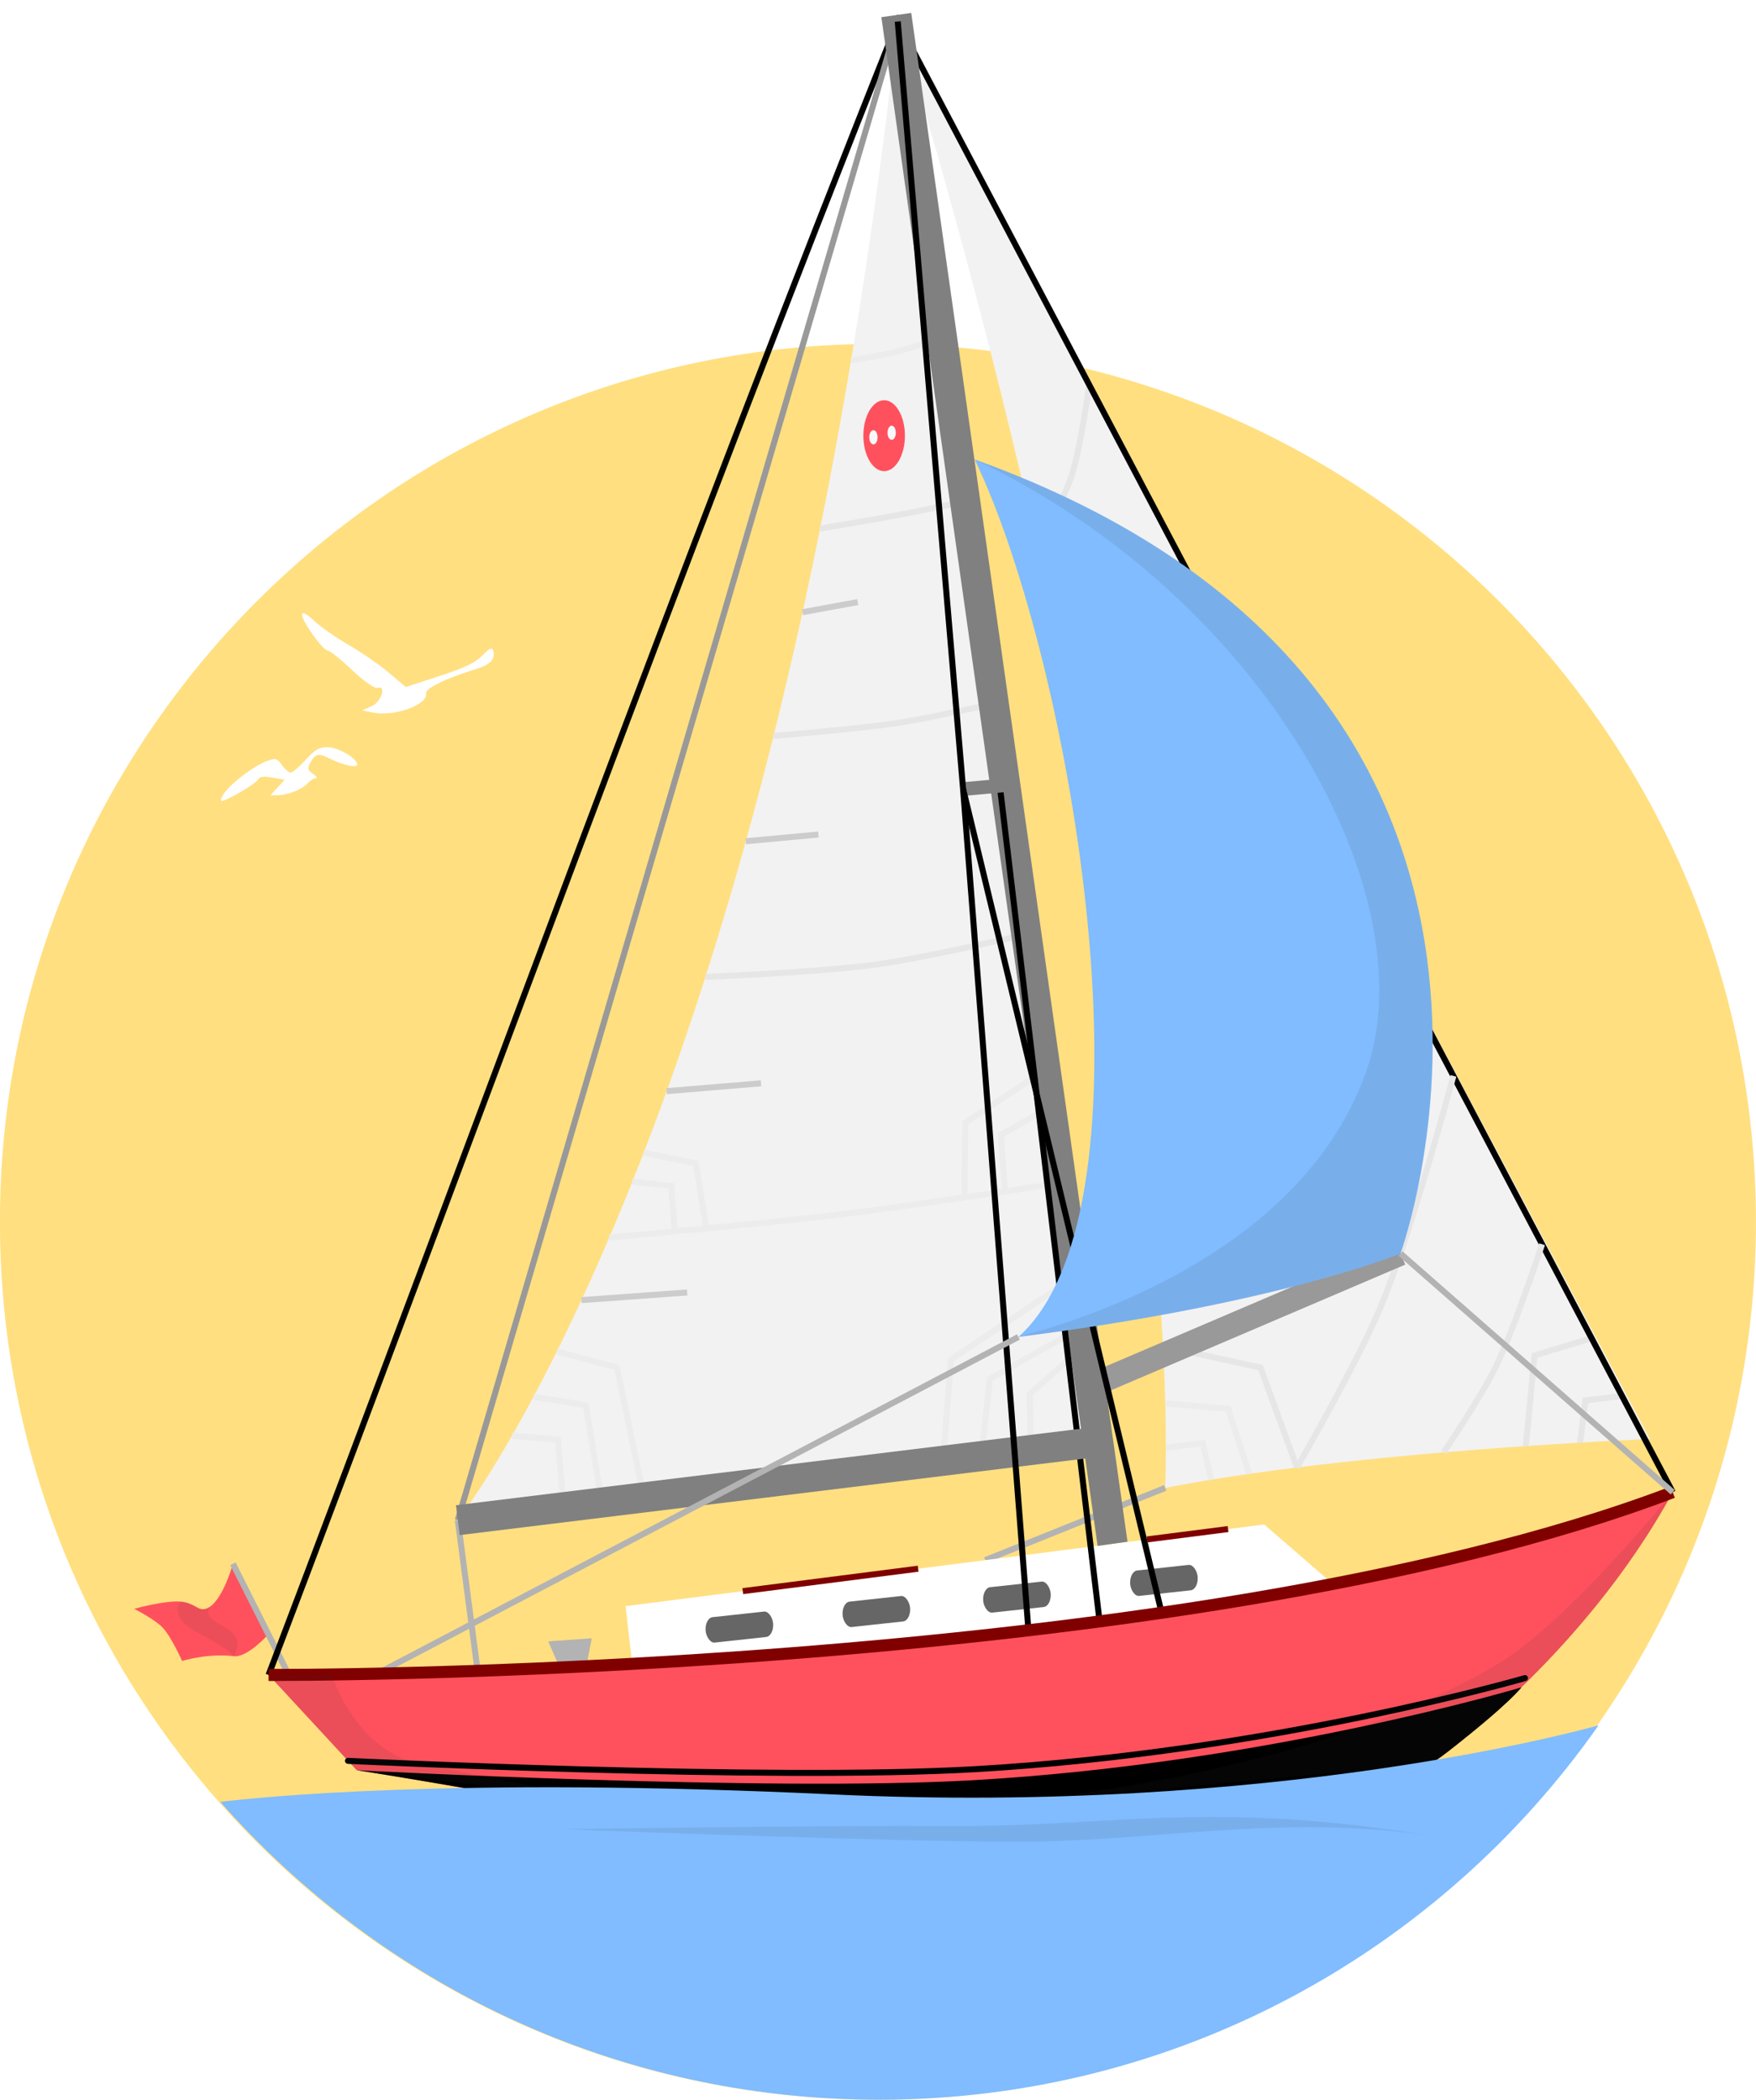 <svg xmlns:rdf="http://www.w3.org/1999/02/22-rdf-syntax-ns#" xmlns="http://www.w3.org/2000/svg" height="348.78" width="291.66" version="1.1" xmlns:cc="http://creativecommons.org/ns#" xmlns:dc="http://purl.org/dc/elements/1.1/">
 <path fill="#ffdf80" d="m291.65,202.95c0,80.539-65.29,145.83-145.83,145.83-80.539,0-145.83-65.29-145.83-145.83,0-80.539,65.29-145.83,145.83-145.83,80.539,0,145.83,65.29,145.83,145.83z"/>
 <path stroke-linejoin="miter" d="m193.54,247.15-29.888,11.997" stroke="#b3b3b3" stroke-linecap="butt" stroke-width="1px" fill="none"/>
 <path fill="#FFF" d="m104.97,276.08-1.07-9.29,106.07-13.57,10.714,9.286-51.957,21.734z"/>
 <path fill="#ff515d" d="m59.251,294.05-14.634-15.829s151.43,0.714,233.21-30.357c-15.03,27.624-39.938,45.038-39.938,45.038s-57.556,32.968-84.649,22.166c-27.049-10.785-93.993-21.018-93.993-21.018z"/>
 <path fill="#000" d="m59.251,294.05s68.417,3.619,102.55,1.648c48.873-2.822,90.912-15.424,90.912-15.424s-1.855,2.601-12.187,10.659-60.186,34.938-87.279,24.135c-27.049-10.785-93.993-21.018-93.993-21.018z"/>
 <path fill="#f2f2f2" d="m149.11,3.574,124.92,235.46s-48.854,1.93-80.493,8.119c1.857-59.979-21.354-169.36-44.427-243.58z"/>
 <path stroke-linejoin="miter" d="m269.41,231.89-6.082,0.735-0.879,7.003" stroke="#e6e6e6" stroke-linecap="butt" stroke-width="1px" fill="none"/>
 <path fill="#ff515d" d="m22.291,267.24s4.995-1.405,7.667-1.204c2.671,0.2,3.019,2.006,4.794,0.927,2.338-1.421,3.94-7.2,3.94-7.2l5.922,11.672s-3.508,3.948-5.771,3.671c-4.36-0.532-8.605,0.794-8.605,0.794s-1.75-3.984-3.214-5.536c-1.298-1.375-4.732-3.125-4.732-3.125z"/>
 <path stroke-linejoin="miter" d="m38.691,259.76,9.275,18.454" stroke="#b3b3b3" stroke-linecap="butt" stroke-width="1px" fill="none"/>
 <path stroke-linejoin="miter" d="m264.35,222.28-9.48,2.878-1.444,15.042" stroke="#e6e6e6" stroke-linecap="butt" stroke-width="1px" fill="none"/>
 <path stroke-linejoin="miter" d="m172.35,90.992s4.244-7.717,5.605-11.878c1.605-4.907,2.945-15.206,2.945-15.206" stroke="#e6e6e6" stroke-linecap="butt" stroke-width="1px" fill="none"/>
 <path stroke-linejoin="miter" d="m277.83,247.86-128.72-244.29c-36.584,91.551-69.667,183.1-104.5,274.65" stroke="#000" stroke-linecap="butt" stroke-width="1px" fill="none"/>
 <path fill="#f2f2f2" d="m149.11,3.574c-19.97,181.53-73.07,248.94-73.07,248.94l107.8-13.19z"/>
 <path stroke-linejoin="miter" d="m76.041,252.51,73.07-248.94" stroke="#999" stroke-linecap="butt" stroke-width="1px" fill="none"/>
 <path stroke-linejoin="miter" d="m76.041,252.51,3.291,25.037" stroke="#b3b3b3" stroke-linecap="butt" stroke-width="1px" fill="none"/>
 <path stroke-linejoin="miter" d="m193.68,240.45,6.109-0.714,1.359,6.052" stroke="#ececec" stroke-linecap="butt" stroke-width="1px" fill="none"/>
 <path stroke-linejoin="miter" d="m193.67,233.12,10.323,0.9,3.469,10.799" stroke="#ececec" stroke-linecap="butt" stroke-width="1px" fill="none"/>
 <path stroke-linejoin="miter" d="m193.34,223.66,16.02,3.513,6.057,16.581" stroke="#e6e6e6" stroke-linecap="butt" stroke-width="1px" fill="none"/>
 <path stroke-linejoin="miter" d="m215.42,243.76s10.115-17.514,13.97-26.832c5.104-12.336,12.009-38.209,12.009-38.209" stroke="#e6e6e6" stroke-linecap="butt" stroke-width="1px" fill="none"/>
 <path stroke-linejoin="miter" d="m180.8,230.36,51.818-22.139" stroke="#999" stroke-linecap="butt" stroke-dasharray="none" stroke-miterlimit="4" stroke-width="4" fill="none"/>
 <path stroke-linejoin="miter" d="m85.021,238.5,7.633,0.612,0.954,11.244" stroke="#ececec" stroke-linecap="butt" stroke-width="1px" fill="none"/>
 <path stroke-linejoin="miter" d="m88.601,232.02,8.689,1.384,2.666,16.181" stroke="#ececec" stroke-linecap="butt" stroke-width="1px" fill="none"/>
 <path stroke-linejoin="miter" d="m92.481,224.48,9.986,2.67,4.479,21.575" stroke="#ececec" stroke-linecap="butt" stroke-width="1px" fill="none"/>
 <path stroke-linejoin="miter" d="m171.21,240.86-0.175-9.319,6.414-5.648" stroke="#ececec" stroke-linecap="butt" stroke-width="1px" fill="none"/>
 <path stroke-linejoin="miter" d="m162.99,241.87,1.427-12.813,14.147-7.975" stroke="#ececec" stroke-linecap="butt" stroke-width="1px" fill="none"/>
 <path stroke-linejoin="miter" d="m156.64,242.64,1.298-16.791,19.83-13.276" stroke="#ececec" stroke-linecap="butt" stroke-width="1px" fill="none"/>
 <path stroke-linejoin="miter" d="m166.91,197.89-0.666-9.378,8.285-4.65" stroke="#ececec" stroke-linecap="butt" stroke-width="1px" fill="none"/>
 <path stroke-linejoin="miter" d="m101.19,205.55s25.808-2.301,38.666-3.859c11.405-1.382,34.121-4.869,34.121-4.869" stroke="#ececec" stroke-linecap="butt" stroke-width="1px" fill="none"/>
 <path stroke-linejoin="miter" d="m117.16,162.27s18.84-0.758,28.168-2.026c8.469-1.152,25.137-5.057,25.137-5.057" stroke="#e6e6e6" stroke-linecap="butt" stroke-width="1px" fill="none"/>
 <path stroke-linejoin="miter" d="m128.48,122.24s13.914-1.125,20.807-2.182c5.297-0.812,15.756-3.192,15.756-3.192" stroke="#e6e6e6" stroke-linecap="butt" stroke-width="1px" fill="none"/>
 <path stroke-linejoin="miter" d="m141.36,59.854s4.881-0.762,7.276-1.355c2.647-0.655,7.812-2.426,7.812-2.426" stroke="#ececec" stroke-linecap="butt" stroke-width="1px" fill="none"/>
 <path stroke-linejoin="miter" d="m136.22,87.794s8.27-1.365,12.389-2.137c4.09-0.767,12.235-2.478,12.235-2.478" stroke="#e6e6e6" stroke-linecap="butt" stroke-width="1px" fill="none"/>
 <path stroke-linejoin="miter" d="m160.17,198.89,0.175-12.428,13.31-8.735" stroke="#ececec" stroke-linecap="butt" stroke-width="1px" fill="none"/>
 <path stroke-linejoin="miter" d="m184.79,256.44-35.92-253.94" stroke="#808080" stroke-linecap="butt" stroke-dasharray="none" stroke-miterlimit="4" stroke-width="5.01" fill="none"/>
 <path stroke-linejoin="miter" d="m166.04,130.36,16.596,138.97" stroke="#000" stroke-linecap="butt" stroke-width="1px" fill="none"/>
 <path stroke-linejoin="miter" d="m167.79,130.36-7.821,0.714" stroke="#808080" stroke-linecap="butt" stroke-dasharray="none" stroke-miterlimit="4" stroke-width="2.27" fill="none"/>
 <rect ry="3.494" rx="1.339" transform="matrix(0.994,-0.108,0.079,0.997,0,0)" height="4.236" width="11.276" y="279.83" x="166.44" fill="#666"/>
 <path stroke-linejoin="miter" d="m159.97,131.08,32.967,136.82" stroke="#000" stroke-linecap="butt" stroke-width="1px" fill="none"/>
 <path stroke-linejoin="miter" d="m180.26,239.75-104.22,12.76" stroke="#808080" stroke-linecap="butt" stroke-dasharray="none" stroke-miterlimit="4" stroke-width="5" fill="none"/>
 <rect ry="3.494" rx="1.339" transform="matrix(0.994,-0.108,0.079,0.997,0,0)" height="4.236" width="11.276" y="279.95" x="141.87" fill="#666"/>
 <path stroke-linejoin="miter" d="m149.11,3.574,10.856,127.51,10.851,139.73" stroke="#000" stroke-linecap="butt" stroke-width="1px" fill="none"/>
 <path stroke-linejoin="miter" d="m169.15,222.08-106.51,55.93" stroke="#b3b3b3" stroke-linecap="butt" stroke-width="1px" fill="none"/>
 <path fill="#b3b3b3" d="m92.801,276.67-1.746-4.028,7.228-0.505-0.819,4.228z"/>
 <path d="m44.611,278.22s151.43,0.714,233.21-30.357" stroke="#800000" stroke-dasharray="none" stroke-miterlimit="4" stroke-width="2" fill="none"/>
 <path d="m57.801,292.49s70.086,3.352,104.22,1.381c48.873-2.822,91.269-15.129,91.269-15.129" stroke="#000" stroke-linecap="round" fill="none"/>
 <path opacity="0.1" fill="#333" d="M248.65,276.47c11.72-6.94,29.18-28.61,29.18-28.61-15.03,27.624-39.938,45.038-39.938,45.038s-75.966,7.452-61.386,5.435c21.645-2.994,50.529-9.055,72.148-21.865z"/>
 <path fill="#ff515d" d="m150.3,72.372c0,3.254-1.545,5.892-3.451,5.892s-3.451-2.638-3.451-5.892,1.545-5.892,3.451-5.892,3.451,2.638,3.451,5.892z"/>
 <path fill="#f9f9f9" d="m145.76,72.638c0,0.651-0.309,1.178-0.69,1.178s-0.69-0.527-0.69-1.178c0-0.651,0.309-1.178,0.69-1.178s0.69,0.527,0.69,1.178z"/>
 <path fill="#f9f9f9" d="m148.79,71.886c0,0.651-0.309,1.178-0.69,1.178s-0.69-0.527-0.69-1.178c0-0.651,0.309-1.178,0.69-1.178s0.69,0.527,0.69,1.178z"/>
 <path stroke-linejoin="miter" d="m239.78,241.25s6.193-9.161,8.614-14.111c3.203-6.551,7.738-20.462,7.738-20.462" stroke="#e6e6e6" stroke-linecap="butt" stroke-width="1px" fill="none"/>
 <path stroke-linejoin="miter" d="m232.61,208.22,45.214,39.643" stroke="#b3b3b3" stroke-linecap="butt" stroke-width="1px" fill="none"/>
 <path fill="#FFF" d="m37.301,131.67c1.216-1.708,5.077-4.58,7.11-5.289,1.399-0.488,1.597-0.43,2.431,0.716,0.499,0.686,1.146,1.247,1.438,1.247,0.291,0,1.404-0.952,2.473-2.116,1.595-1.737,2.239-2.116,3.594-2.116,1.701,0,4.607,1.605,4.984,2.754,0.267,0.813-2.201,0.337-4.634-0.895-1.81-0.916-2.355-0.776-3.194,0.817-0.462,0.877-0.387,1.139,0.504,1.764,0.576,0.403,0.769,0.733,0.43,0.733-0.339,0-0.968,0.399-1.398,0.888-0.858,0.975-3.367,1.934-5.061,1.934h-1.083l1.198-1.293,1.198-1.293-2.029-0.346c-1.52-0.26-2.12-0.183-2.394,0.306-0.401,0.717-5.225,3.566-6.038,3.566-0.28,0-0.068-0.619,0.47-1.376z"/>
 <path fill="#FFF" d="m61.931,118.36-1.77-0.356,1.62-0.738c1.622-0.739,2.439-3.56,0.869-2.999-0.413,0.147-2.286-1.182-4.161-2.954-1.876-1.772-3.677-3.222-4.004-3.222-0.81,0-4.303-4.825-4.303-5.944,0-0.608,0.635-0.302,1.953,0.939,1.074,1.012,3.672,2.831,5.774,4.043s5.098,3.279,6.658,4.595l2.837,2.392,4.68-1.528c5.523-1.803,6.843-2.443,8.408-4.078,0.771-0.806,1.25-0.975,1.409-0.5,0.46,1.379-0.403,2.367-2.685,3.076-5.327,1.655-8.603,3.253-8.455,4.126,0.317,1.872-5.269,3.864-8.829,3.148z"/>
 <path stroke-linejoin="miter" d="m133.29,101.69,9.18-1.68" stroke="#CCC" stroke-linecap="butt" stroke-width="1px" fill="none"/>
 <path stroke-linejoin="miter" d="m123.87,139.74,12.063-1.121" stroke="#CCC" stroke-linecap="butt" stroke-width="1px" fill="none"/>
 <path stroke-linejoin="miter" d="m110.72,181.25,15.676-1.305" stroke="#CCC" stroke-linecap="butt" stroke-width="1px" fill="none"/>
 <path stroke-linejoin="miter" d="m96.571,215.96,17.566-1.271" stroke="#CCC" stroke-linecap="butt" stroke-width="1px" fill="none"/>
 <path stroke-linejoin="miter" d="m123.37,264.3,29.129-3.727" stroke="#800000" stroke-linecap="butt" stroke-width="1px" fill="none"/>
 <path stroke-linejoin="miter" d="m190.51,255.71,13.469-1.723" stroke="#800000" stroke-linecap="butt" stroke-width="1px" fill="none"/>
 <rect ry="3.494" rx="1.339" transform="matrix(0.994,-0.108,0.079,0.997,0,0)" height="4.236" width="11.276" y="279.92" x="95.491" fill="#666"/>
 <rect ry="3.494" rx="1.339" transform="matrix(0.994,-0.108,0.079,0.997,0,0)" height="4.236" width="11.276" y="279.81" x="118.39" fill="#666"/>
 <path stroke-linejoin="miter" d="m105.02,196.28,6.453,0.704,0.619,7.568" stroke="#ececec" stroke-linecap="butt" stroke-width="1px" fill="none"/>
 <path stroke-linejoin="miter" d="m106.91,191.48,8.675,1.754,1.716,10.823" stroke="#ececec" stroke-linecap="butt" stroke-width="1px" fill="none"/>
 <path fill="#80bcff" d="m169.15,222.08c24.128-21.615,9.092-111.71-7.261-145.76,104.98,37.822,70.72,131.9,70.72,131.9s-20.024,8.349-63.459,13.855z"/>
 <path opacity="0.1" fill="#333" d="m69.942,293.01c18.235,3.463,28.793,5.929,28.793,5.929l-39.481-4.89-14.644-15.83,10.488-0.074s3.9,12.784,14.844,14.863z"/>
 <path fill="#80bcff" d="m265.5,286.59c-2.839,0.803-53.978,14.94-127.31,11.469-62.972-2.981-95.855,0.544-101.59,1.25,26.723,30.318,65.815,49.469,109.41,49.469,49.424,0,93.126-24.577,119.5-62.188z"/>
 <path opacity="0.1" fill="#333" d="m161.89,76.32c104.98,37.822,70.72,131.9,70.72,131.9s-20.024,8.349-63.459,13.855c-0.067-0.242,45.868-9.932,57.825-44.271,10.09-28.99-16.71-78.448-65.09-101.49z"/>
 <path opacity="0.1" d="m29.958,266.04c2.671,0.2,3.019,2.006,4.794,0.927-1.471,3.361,6.984,2.763,4.091,8.143-3.193-3.498-11.234-4.729-8.885-9.07z" fill="#333"/>
 <path opacity="0.1" fill="#333" d="m93.529,303.84s49.455,1.928,74.196,2.09c23.167,0.152,44.549-4.716,69.494-1.045-36.543-5.952-52.595-1.412-78.899-1.567-21.597-0.127-64.791,0.523-64.791,0.523z"/>
</svg>
